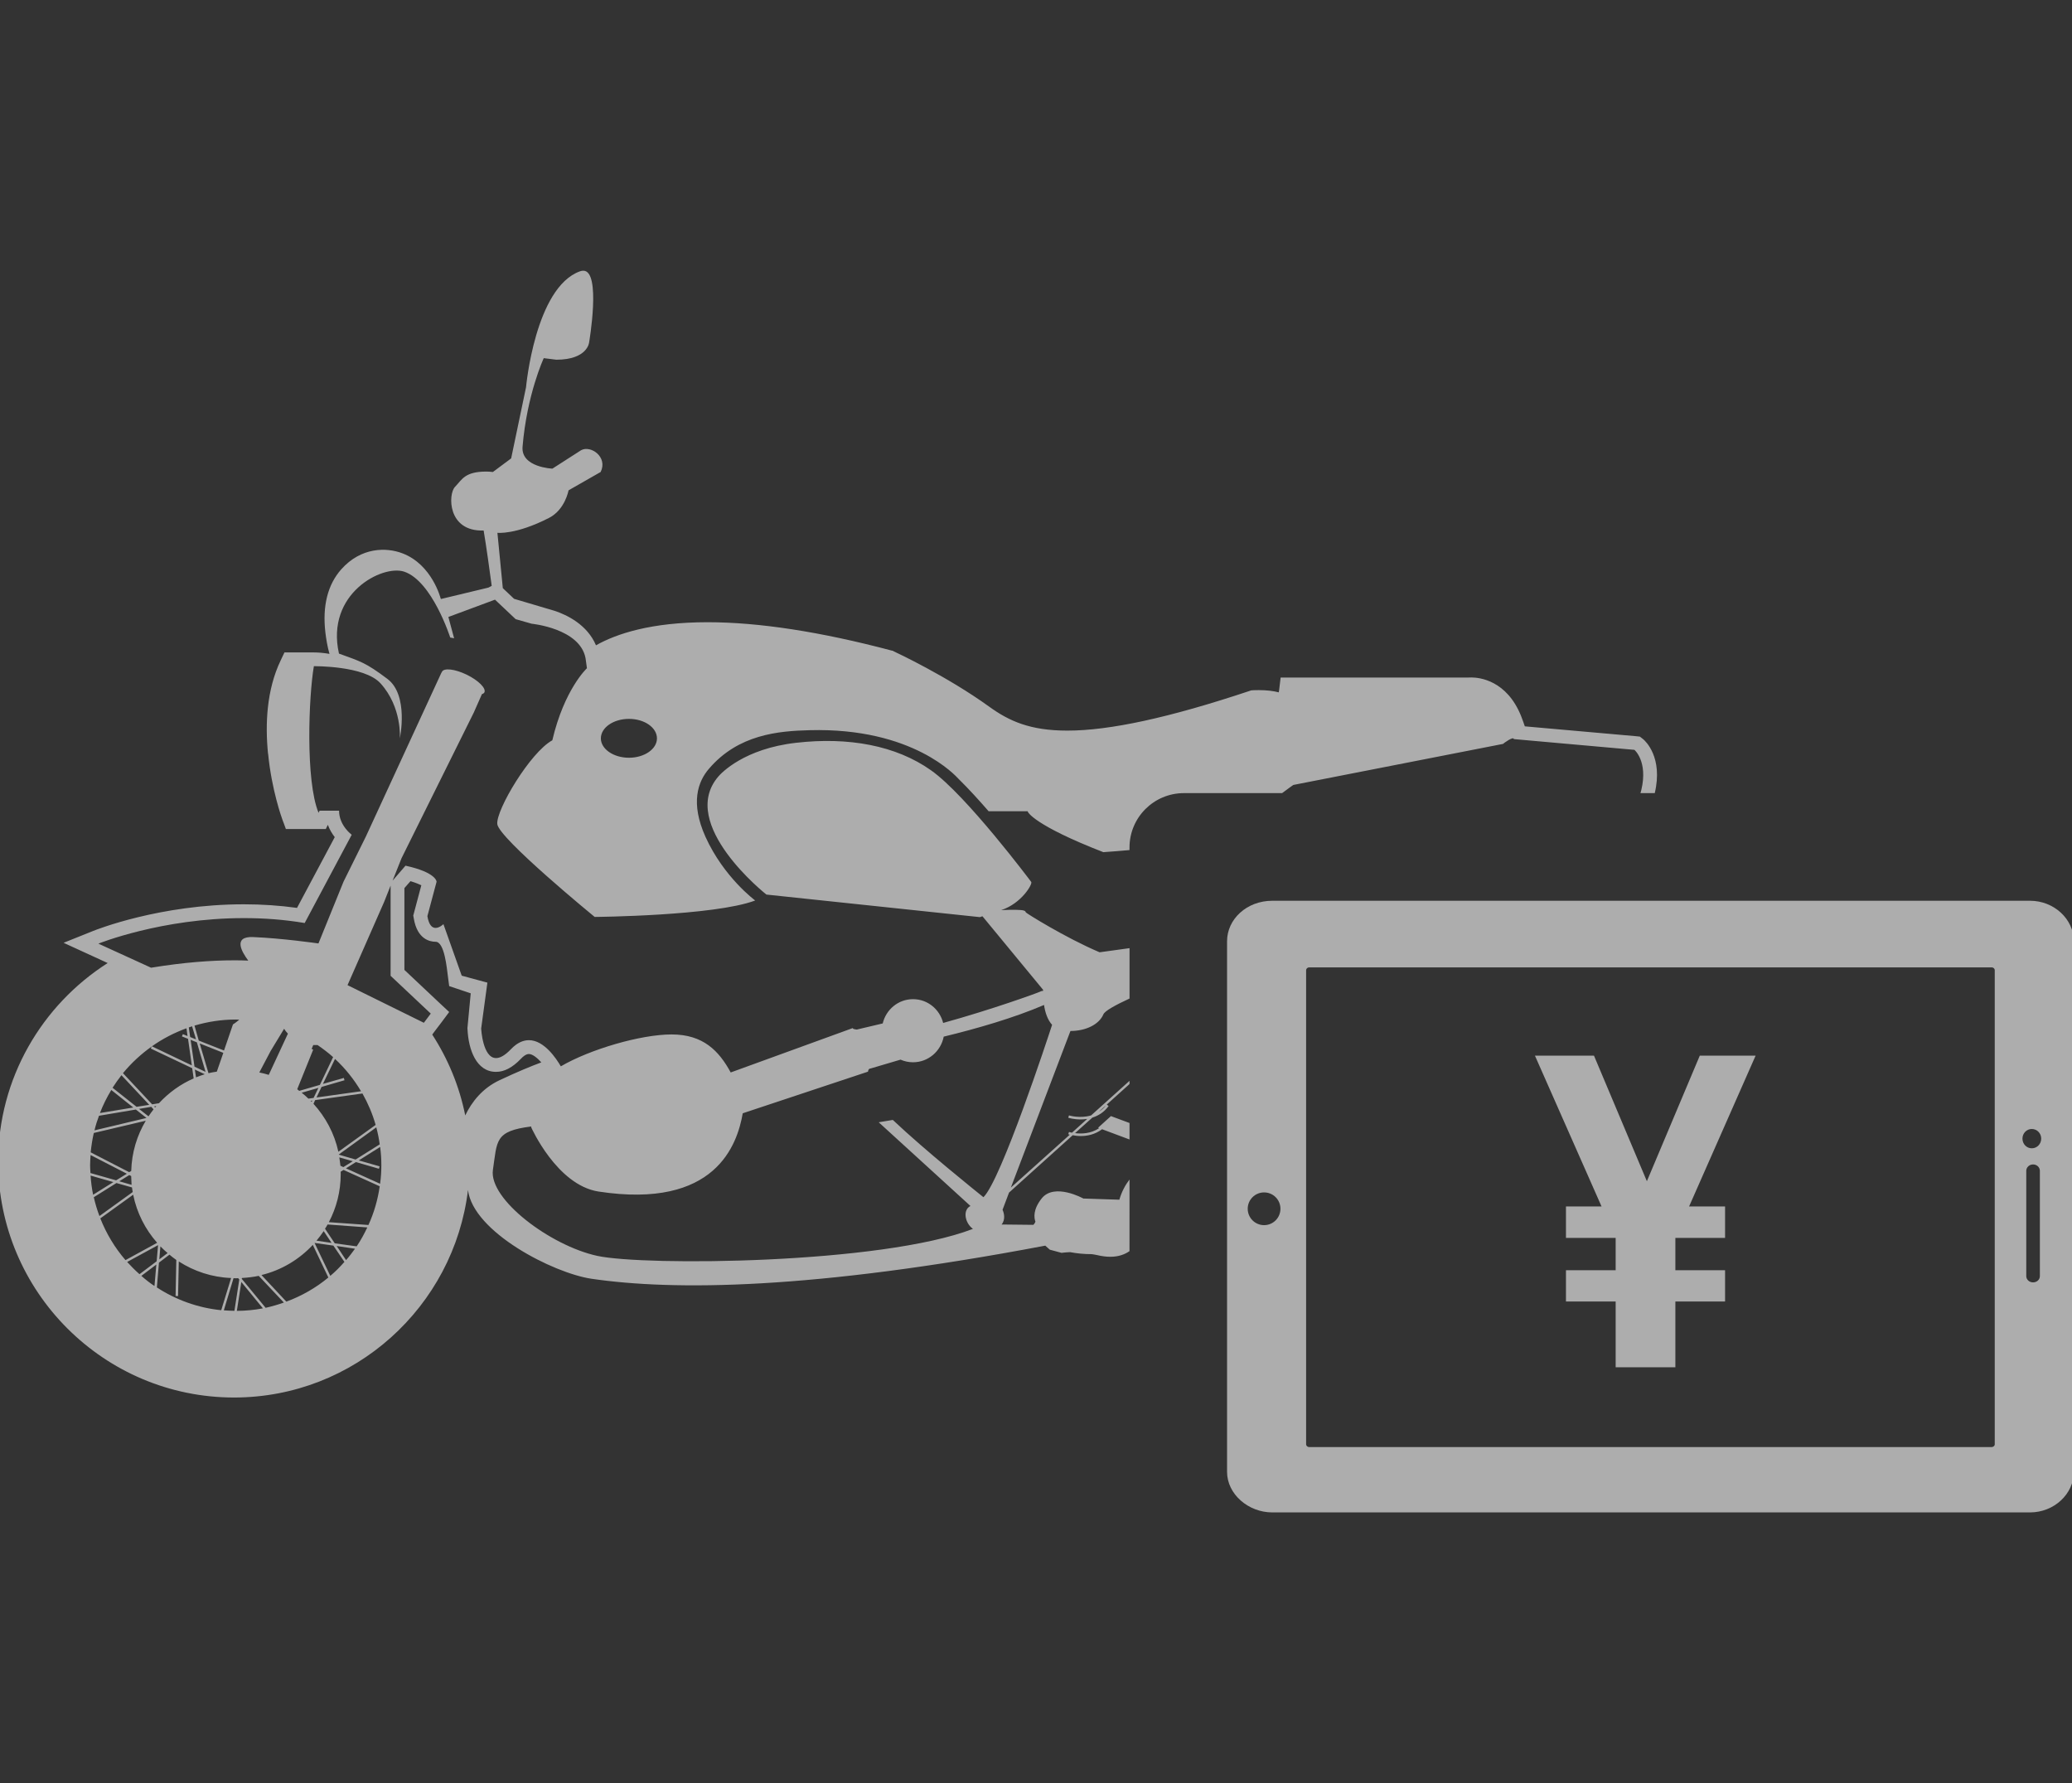 <?xml version="1.0" encoding="utf-8"?>
<!-- Generator: Adobe Illustrator 16.0.0, SVG Export Plug-In . SVG Version: 6.00 Build 0)  -->
<!DOCTYPE svg PUBLIC "-//W3C//DTD SVG 1.1//EN" "http://www.w3.org/Graphics/SVG/1.1/DTD/svg11.dtd">
<svg version="1.1" id="Layer_1" xmlns="http://www.w3.org/2000/svg" xmlns:xlink="http://www.w3.org/1999/xlink" x="0px" y="0px"
	 width="316.176px" height="272.059px" viewBox="0 0 316.176 272.059" enable-background="new 0 0 316.176 272.059"
	 xml:space="preserve">
<rect x="0" y="0" width="316.176" height="272.059" fill="#333333" stroke="none"/>
<g>
	<g>
		<g>
			<g>
				<g>
					<g>
						<g>
							<g>
								<g>
									<rect x="0" y="0" fill="none" width="316.176" height="272.059"/>
								</g>
							</g>
						</g>
					</g>
				</g>
			</g>
		</g>
	</g>
</g>
<g opacity="0.6">
	<g>
		<g>
			<path fill="#FFFFFF" d="M309.774,137.432H194.142c-3.881,0-6.899,2.797-6.899,6.182v80.951c0,3.391,3.234,6.188,6.899,6.188
				h115.632c3.65,0,6.678-2.797,6.678-6.188v-80.951C316.451,140.229,313.424,137.432,309.774,137.432z M192.894,186.924
				c-1.379,0-2.5-1.115-2.5-2.502c0-1.379,1.121-2.492,2.5-2.492c1.381,0,2.494,1.113,2.494,2.492
				C195.388,185.809,194.275,186.924,192.894,186.924z M304.387,220.379c0,0.209-0.223,0.395-0.431,0.395v0.006H199.736
				c-0.207,0-0.429-0.191-0.429-0.4v-72.381c0-0.193,0.222-0.4,0.429-0.4h104.221c0.222,0,0.431,0.207,0.431,0.4V220.379
				L304.387,220.379z M311.274,194.699c0,0.541-0.461,0.957-1.041,0.957c-0.578,0-1.037-0.43-1.037-0.957v-16.064
				c0-0.541,0.475-0.973,1.037-0.973c0.58,0,1.041,0.432,1.041,0.973V194.699z M310.041,175.199c-0.801,0-1.425-0.66-1.425-1.477
				c0-0.807,0.624-1.469,1.425-1.469s1.438,0.662,1.438,1.469C311.48,174.539,310.842,175.199,310.041,175.199z"/>
		</g>
		<polygon fill="#FFFFFF" points="259.378,161.065 251.305,180.223 243.233,161.065 234.224,161.065 244.389,184.074 
			238.958,184.074 238.958,188.873 246.542,188.873 246.542,193.801 238.958,193.801 238.958,198.573 246.542,198.573 
			246.542,208.612 255.653,208.612 255.653,198.573 263.236,198.573 263.236,193.801 255.653,193.801 255.653,188.873 
			263.236,188.873 263.236,184.074 257.745,184.074 267.896,161.065 		"/>
	</g>
	<path fill="#FFFFFF" d="M172.357,179.963c-0.631,0.824-1.187,1.832-1.55,3.08l-5.491-0.18c0,0-4.431-2.463-6.373,0
		c-1.321,1.678-1.166,2.91-0.943,3.533c-0.052,0.154-0.155,0.326-0.319,0.482l-4.853-0.053c0.067-0.08,0.156-0.17,0.193-0.275
		c0.43-0.809,0.081-1.713-0.037-1.973l0.987-2.619l9.72-8.754c0.326,0.064,0.741,0.125,1.216,0.125c0.98,0,2.182-0.223,3.265-1.039
		l4.186,1.564v-2.514l-2.834-1.053l-1.96,1.771l0.149,0.074c-1.292,0.861-2.737,0.877-3.665,0.75l2.641-2.367
		c0.884-0.283,1.767-0.787,2.479-1.766l-0.282-0.223l3.473-3.133v-0.488l-5.861,5.275c-1.707,0.512-3.347,0.006-3.376,0l-0.111,0.35
		c0.007,0.014,0.816,0.266,1.898,0.266c0.313,0,0.662-0.029,0.996-0.082l-2.332,2.107c-0.251-0.066-0.443-0.111-0.451-0.111
		l-0.111,0.342c0,0,0.089,0.037,0.229,0.074l-8.985,8.064l9.038-23.758l0.06-0.133c2.359,0,4.363-1.002,5.016-2.531
		c0.215-0.533,1.84-1.424,3.992-2.418v-7.688l-4.569,0.631c-5.283-2.248-11.243-5.994-11.258-6.091
		c-0.066-0.26-0.304-0.364-1.469-0.387c-0.646-0.007-1.478,0-2.293,0.044c3.117-1.009,4.837-4.014,4.586-4.302
		c-0.06-0.082-9.905-13.237-15.278-17.022c-5.35-3.798-12.605-5.119-20.581-4.207c-7.97,0.897-11.45,4.638-11.88,5.142
		c-6.271,7.286,7.331,18.016,7.331,18.016c0.044,0,32.587,3.444,32.587,3.444s0.112-0.031,0.284-0.105
		c0.035,0,0.058-0.006,0.103-0.021l9.246,11.211v0.164c-0.149,0-0.312,0.035-0.469,0.127c-0.349,0.184-7.428,2.744-14.781,4.77
		c-0.525-2.092-2.381-3.629-4.592-3.629c-2.256,0-4.119,1.574-4.63,3.703l-3.962,0.936c0,0-0.49-0.066-0.535-0.119l-0.089-0.104
		l-18.609,6.766c-1.788-3.285-4.185-5.801-9.021-5.801c-4.689,0-12.437,2.256-16.903,4.867c-0.684-1.174-2.537-3.992-4.868-3.992
		c-0.86,0-1.78,0.377-2.716,1.35c-0.964,1.01-1.706,1.381-2.3,1.381c-2.047,0-2.27-4.504-2.27-4.504l0.949-7.006l-3.917-1.061
		l-2.791-7.863c0,0-0.587,0.576-1.194,0.576c-0.497,0-1.017-0.377-1.254-1.795l1.403-5.252c0,0,0-1.41-4.742-2.449l-1.973,2.286
		l1.365-3.421l11.025-22.223l1.245-2.819c0.194-0.053,0.313-0.156,0.379-0.267c0.289-0.624-0.912-1.826-2.707-2.701
		c-1.782-0.861-3.474-1.062-3.771-0.438c-0.015,0.029-0.029,0.082-0.044,0.126c0,0,0-0.015-0.016-0.038l-11.544,25.035l-3.414,6.893
		l-3.828,9.432c0,0-5.609-0.803-9.965-0.973c-3.095-0.127-1.789,2.197-0.743,3.592c-0.66-0.029-1.343-0.045-2.055-0.045
		c-3.584,0-7.821,0.311-12.777,1.129l-8.043-3.674c0,0,9.632-3.896,22.201-3.896c2.967,0,6.076,0.209,9.281,0.75l7.176-13.466
		c0,0-1.93-1.402-1.93-3.673h-2.968l-0.163,0.319c-2.019-4.913-1.498-17.824-0.713-22.364c0,0,7.702-0.104,10.165,2.611
		c3.324,3.658,2.953,8.407,2.953,8.407s1.403-6.596-1.893-9.076c-3.359-2.522-4.08-2.655-7.396-3.865
		c-2.063-9.163,6.618-13.608,9.95-12.502c4.281,1.439,7.026,10.047,7.026,10.047l0.594,0.118l-0.876-3.25l7.116-2.642l3.153,2.976
		l2.449,0.697c0,0,7.346,0.706,8.214,5.246c0.059,0.349,0.155,1.113,0.214,1.544c0,0-3.457,3.197-5.282,10.996
		c-3.354,1.817-8.593,10.603-8.399,12.77c0.185,2.166,14.862,14.179,14.862,14.179s18.224-0.148,24.493-2.508
		c0,0-4.786-3.525-7.584-9.712c-2.322-5.156-1.186-8.415,0.549-10.41c4.46-5.202,10.552-5.744,15.359-5.862
		c15.783-0.415,22.327,7.042,22.699,7.42c1.58,1.551,3.123,3.257,4.6,4.949h5.958l0.044,0.119c0,0,0.883,1.997,11.501,6.122
		c1.217-0.081,2.583-0.193,3.992-0.319v-0.393c0-4.579,3.71-8.296,8.311-8.296h14.974c0.935-0.69,1.588-1.173,1.691-1.232
		l0.06-0.022l31.965-6.255c0.074-0.096,1.603-1.209,1.646-0.734l18.401,1.64c0,0,2.093,1.75,1.055,6.121
		c-0.045,0.171-0.089,0.319-0.134,0.482h2.183c1.29-5.468-1.44-7.947-1.753-8.214l-0.52-0.408l-0.638-0.066l-16.917-1.5
		c-0.147-0.459-0.341-0.964-0.564-1.559c-2.196-5.468-6.365-5.898-7.597-5.898c-0.269,0-0.477,0-0.609,0.015h-26.637h-1.855
		l-0.222,1.861c-0.03,0.134-0.045,0.26-0.06,0.395c-0.817-0.208-1.812-0.341-3.044-0.341c-0.534,0-0.889,0.022-0.918,0.022
		l-0.27,0.022l-0.251,0.088c-12.214,4.074-21.311,6.047-27.78,6.047c-5.697,0-8.896-1.461-11.953-3.672
		c-6.382-4.608-14.18-8.258-14.507-8.407l-0.163-0.096l-0.186-0.038c-10.795-2.864-20.257-4.325-28.091-4.325
		c-8.63,0-13.92,1.766-17.029,3.524c-1.321-3.131-4.4-4.63-6.308-5.26l-6.188-1.833l-1.484-1.402l-0.237-0.23l-0.824-8.443
		c0,0,2.768,0.341,7.874-2.271c2.462-1.262,2.981-4.208,2.981-4.208l4.897-2.797c1.137-2.292-1.514-4.125-2.982-3.324l-4.378,2.812
		c0,0-4.8-0.192-4.556-3.324c0.66-7.999,3.235-13.534,3.235-13.534s1.884,0.237,1.913,0.237c4.772,0,5.009-2.626,5.009-2.626
		s1.879-10.952-0.882-10.952c-0.155,0-0.327,0.022-0.52,0.096c-6.842,2.464-8.222,17.682-8.222,17.682l-2.271,10.856l-2.789,2.077
		c-0.357-0.037-0.683-0.066-0.987-0.066c-3.333,0-3.726,1.239-4.802,2.345c-1.054,1.098-1.172,6.841,4.379,6.648
		c0.399,2.337,0.964,6.418,1.231,8.444l-0.504,0.267l-7.228,1.736l-0.06-0.082c0,0-1.291-5.15-5.817-6.878
		c-2.493-0.958-6.336-0.942-9.349,2.434c-2.063,2.33-2.888,5.557-2.427,9.594c0.118,0.979,0.297,2.145,0.631,3.309
		c-0.891-0.155-1.707-0.222-2.39-0.222h-3.161h-1.321l-0.563,1.187c-2.181,4.534-2.388,9.788-1.944,14.253v0.015l0.017,0.015
		c0.533,5.49,2.077,9.765,2.196,10.091l0.207,0.542l0.304,0.838h1.478h3.309h1.306l0.312-0.638c0.274,0.749,0.676,1.396,1.054,1.877
		l-5.758,10.797c-2.627-0.364-5.356-0.549-8.116-0.549c-12.837,0-22.579,3.902-22.988,4.064l-4.518,1.811l4.438,2.035l2.292,1.053
		c-10.024,6.395-16.71,17.576-16.71,30.318c0,19.84,16.146,35.971,35.994,35.971c18.373,0,33.546-13.854,35.697-31.66
		c0.785,6.418,12.999,12.674,18.84,13.541c12.547,1.838,33.686,1.691,69.249-5.053l0.69,0.615l1.803,0.488
		c0,0,0.506-0.08,1.307-0.109c0.987,0.186,2.062,0.305,3.286,0.305c0.274,0.043,0.534,0.072,0.809,0.139
		c0.721,0.172,1.41,0.262,2.019,0.262c1.284,0,2.241-0.371,2.938-0.861V179.963L172.357,179.963z M168.751,168.656
		c-0.327,0.422-0.705,0.734-1.099,0.979L168.751,168.656z M95.977,109.682c2.358,0,4.272,1.321,4.272,2.976
		c0,1.625-1.914,2.954-4.272,2.954c-2.359,0-4.289-1.329-4.289-2.954C91.688,111.003,93.617,109.682,95.977,109.682z
		 M55.093,166.496l-6.798,0.949l0.771-1.609l3.503-1.018l-0.104-0.355l-3.19,0.912l1.847-3.812
		C52.674,163.002,54.009,164.664,55.093,166.496z M51.947,177.865c-0.044-0.432-0.104-0.855-0.171-1.277l2.062,0.584l-1.445,0.898
		L51.947,177.865z M52.013,178.323l-0.052,0.031v-0.066L52.013,178.323z M51.709,176.172c0,0,0-0.029,0-0.037l5.713-4.133
		c0.224,0.844,0.401,1.705,0.52,2.598l-3.68,2.312L51.709,176.172z M51.635,175.727c-0.608-2.791-1.952-5.283-3.799-7.316
		l0.252-0.564l7.22-1.01c0.846,1.5,1.535,3.104,2.011,4.795L51.635,175.727z M49.394,187.836l1.203,1.795l-2.302-0.34
		C48.689,188.823,49.053,188.332,49.394,187.836z M47.064,167.623c-0.326-0.311-0.668-0.623-1.031-0.904l2.553-0.734l-0.734,1.527
		L47.064,167.623z M47.658,167.922l-0.105,0.184c-0.044-0.037-0.096-0.111-0.147-0.148L47.658,167.922z M47.553,160.041l0.245-0.594
		h0.662c0.815,0.562,1.631,1.172,2.372,1.84l-2.018,4.236l-3.146,0.912c-0.104-0.08-0.208-0.146-0.312-0.252l2.436-6.039
		L47.553,160.041z M41.306,160.338l2.049-3.377c0.146,0.252,0.341,0.498,0.578,0.75l-2.923,6.285c-0.46-0.156-0.95-0.26-1.441-0.365
		L41.306,160.338z M35.972,155.553c0.185,0,0.355,0.021,0.541,0.021c-0.549,0.475-0.966,0.727-0.966,0.727l-1.364,3.979
		l-3.852-1.516l-0.652-2.285C31.675,155.887,33.783,155.553,35.972,155.553z M29.679,162.742l-0.594-4.09l0.957,0.379l1.321,4.504
		L29.679,162.742z M31.245,163.899c-0.453,0.143-0.892,0.305-1.336,0.475l-0.179-1.188L31.245,163.899z M30.474,159.201l3.605,1.434
		l-0.994,2.871c-0.431,0.059-0.861,0.135-1.27,0.236L30.474,159.201z M29.308,156.582l0.602,1.996l-0.891-0.354l-0.209-1.465
		C28.975,156.709,29.153,156.627,29.308,156.582z M28.455,156.887l0.163,1.188l-0.712-0.289l-0.148,0.34l0.935,0.371l0.578,4.053
		l-6.092-2.908C24.788,158.496,26.555,157.586,28.455,156.887z M23.164,159.655l-0.155,0.326l6.321,2.998l0.222,1.559
		c-2.018,0.875-3.813,2.182-5.297,3.785l-1.039,0.168l-4.451-4.754C20.048,162.178,21.525,160.819,23.164,159.655z M25.575,191.182
		l-1.261,0.957l0.163-1.98C24.819,190.522,25.191,190.856,25.575,191.182z M23.855,168.752c-0.059,0.072-0.127,0.133-0.193,0.223
		l-0.135-0.164L23.855,168.752z M23.432,169.256c-0.268,0.357-0.543,0.713-0.772,1.068l-1.445-1.135l1.868-0.32L23.432,169.256z
		 M18.533,164.047l4.237,4.52l-1.929,0.303l-3.665-2.906C17.607,165.301,18.044,164.664,18.533,164.047z M16.984,166.303
		l3.354,2.672l-5.089,0.844C15.722,168.59,16.309,167.416,16.984,166.303z M15.106,170.235l5.625-0.949l1.625,1.283l-7.938,1.893
		C14.602,171.69,14.831,170.955,15.106,170.235z M14.313,172.862l7.932-1.869c-1.344,2.248-2.145,4.859-2.219,7.664l-0.312,0.186
		l-5.876-3.027C13.943,174.807,14.089,173.84,14.313,172.862z M20.077,180.772l-1.878-0.541l1.529-0.949l0.29,0.154
		C20.026,179.873,20.048,180.334,20.077,180.772z M13.748,177.781c0-0.525,0.046-1.047,0.075-1.551l5.535,2.85l-1.641,1.008
		l-3.91-1.111C13.779,178.576,13.748,178.182,13.748,177.781z M13.823,179.362l3.472,0.994l-3.087,1.93
		C14.016,181.344,13.889,180.356,13.823,179.362z M14.313,182.664l3.458-2.166l2.373,0.674c0.03,0.244,0.06,0.461,0.112,0.699
		l-5.083,3.664C14.824,184.6,14.535,183.651,14.313,182.664z M15.307,185.893l5.016-3.615c0.558,2.783,1.854,5.299,3.658,7.338
		l-4.83,2.643C17.532,190.387,16.235,188.237,15.307,185.893z M23.572,196.213c-0.712-0.467-1.38-1.002-2.003-1.551l2.286-1.723
		L23.572,196.213z M21.287,194.408c-0.667-0.586-1.283-1.217-1.885-1.867l4.719-2.568l-0.216,2.463L21.287,194.408z M23.937,196.428
		l0.318-3.783l1.604-1.219c0.34,0.291,0.696,0.564,1.046,0.811l-0.112,5.498l0.378,0.014l0.112-5.283
		c2.33,1.492,5.046,2.414,7.984,2.523l-1.508,4.912C30.175,199.543,26.808,198.305,23.937,196.428z M34.153,199.922l1.484-4.91
		c0.104,0,0.193,0.021,0.269,0.021c0.036,0,0.066-0.008,0.103-0.008c0.03,0,0.044,0.008,0.074,0.008
		c0.074,0,0.163-0.008,0.253-0.021l0.178,0.199l-0.741,4.785C35.229,199.996,34.687,199.953,34.153,199.922z M36.141,200.004
		l0.683-4.408l3.295,4.023C38.827,199.864,37.507,199.996,36.141,200.004z M40.534,199.537l-3.651-4.43l0.039-0.119
		c0.868-0.053,1.735-0.156,2.558-0.326l3.837,4.072C42.418,199.055,41.484,199.323,40.534,199.537z M43.696,198.596l-3.799-4.061
		c3.042-0.734,5.758-2.373,7.835-4.6l2.374,4.979C48.221,196.479,46.039,197.727,43.696,198.596z M50.403,194.662l-2.403-5.023
		l2.872,0.408l1.684,2.484C51.887,193.297,51.166,194.024,50.403,194.662z M52.807,192.258l-1.432-2.152l2.796,0.416
		C53.741,191.115,53.297,191.709,52.807,192.258z M54.425,190.158l-3.34-0.461l-1.491-2.227c0.142-0.207,0.281-0.43,0.394-0.645
		l6.062,0.445C55.575,188.274,55.04,189.26,54.425,190.158z M56.22,186.901l-6.04-0.43c1.158-2.203,1.812-4.697,1.812-7.361
		c0-0.117-0.008-0.223-0.008-0.342l0.438-0.268l5.521,2.494C57.646,183.065,57.066,185.061,56.22,186.901z M58.001,180.61
		l-5.209-2.354l1.521-0.957l3.51,1.023l0.104-0.369l-3.176-0.906l3.257-2.055c0.126,0.918,0.185,1.846,0.185,2.789
		C58.193,178.733,58.134,179.674,58.001,180.61z M53.03,150.307l5.595-12.719l0.979-2.471v13.764l6.129,5.766l-1.054,1.402
		L53.03,150.307z M70.993,170.184c-0.898-4.475-2.634-8.631-5.038-12.34l-0.631,0.861l1.031-1.395l1.068-1.402l1.12-1.506
		l-1.371-1.277l-5.462-5.143v-12.487l0.928-1.054c0.808,0.245,1.328,0.469,1.655,0.624l-1.113,4.185l-0.119,0.43l0.08,0.445
		c0.527,3.205,2.494,3.562,3.325,3.562c1.365,0,1.713,3.977,1.906,5.461l0.171,1.305l1.246,0.416l2.042,0.684l-0.49,5.178
		l-0.015,0.135l0.015,0.156c0.142,3.145,1.357,6.514,4.348,6.514c1.262,0,2.508-0.646,3.808-2.004
		c0.311-0.342,0.778-0.719,1.208-0.719c0.55,0,1.247,0.557,1.9,1.275c-1.514,0.564-3.622,1.426-6.396,2.73
		C73.643,166.03,72.01,168.069,70.993,170.184z M148.086,184c-1.211,0.6-0.861,2.596,0.379,3.494
		c-14.039,5.395-50.13,5.676-57.319,4.119c-7.182-1.559-16.592-8.66-15.93-13.127c0.667-4.422,0.222-5.92,5.854-6.617l-0.016,0.119
		c0,0,3.911,8.812,10.263,9.807c17.903,2.746,21.191-7.182,22.021-11.938l19.115-6.352l0.015-0.098
		c0.08-0.406,0.354-0.377,0.354-0.377l4.594-1.357c0.587,0.252,1.21,0.4,1.907,0.4c2.33,0,4.252-1.693,4.683-3.91
		c5.082-1.232,10.661-2.842,15.307-4.832c0.156,1.076,0.52,2.256,1.231,3.027c-0.601,1.865-7.776,23.686-10.477,26.305
		c-1.076-0.869-8.941-7.168-13.771-11.738l-0.061-0.053l-2.15,0.357L148.086,184z"/>
</g>
</svg>
